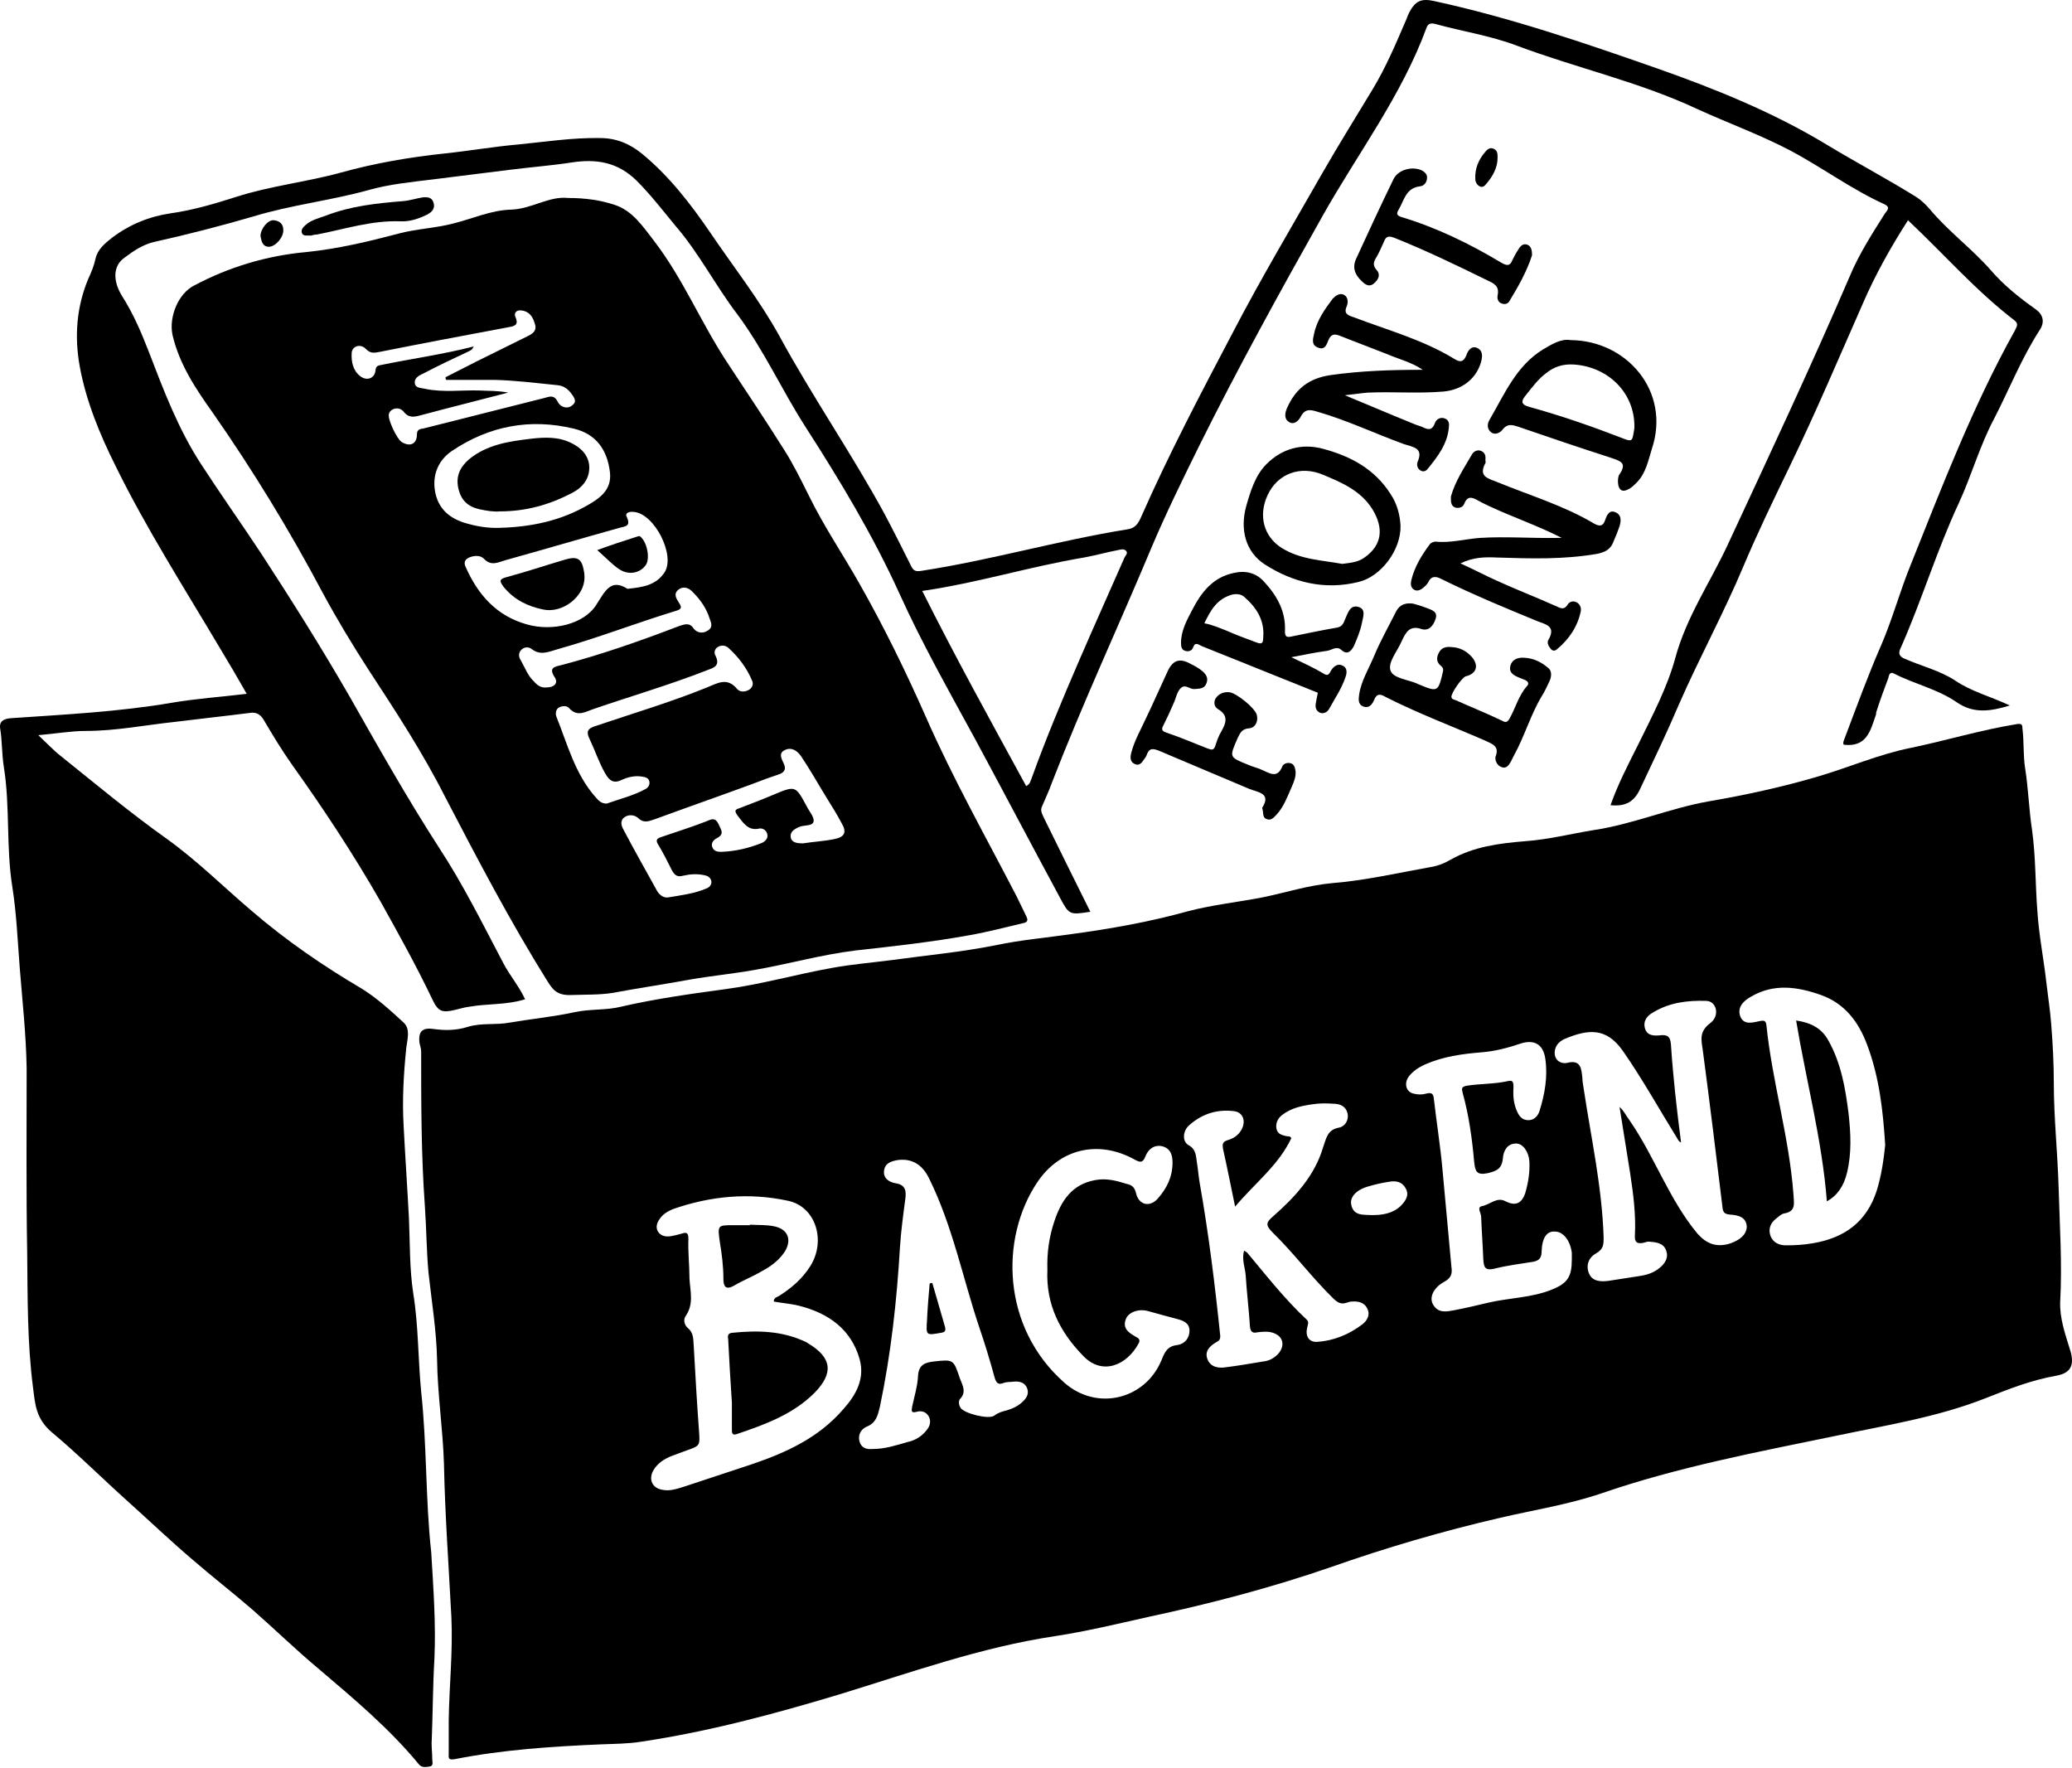 <svg width="300" height="256" viewBox="0 0 300 256" fill="none" xmlns="http://www.w3.org/2000/svg">
<path d="M299.67 195.263C298.979 193.036 298.212 190.81 298.288 188.507C298.596 182.902 298.212 177.374 298.058 171.77C297.905 166.779 297.367 161.789 297.367 156.799C297.367 153.958 297.214 151.041 296.983 148.2C296.83 146.204 296.523 144.284 296.292 142.288C295.908 138.833 295.217 135.455 294.987 131.924C294.68 128.008 294.757 124.093 294.219 120.177C293.759 117.183 293.682 114.189 293.221 111.271C292.914 109.352 293.068 107.51 292.837 105.59C292.761 105.283 292.991 104.669 292.07 104.822C286.849 105.667 281.782 107.202 276.638 108.277C272.032 109.199 267.655 111.118 263.202 112.423C257.982 113.959 252.684 115.11 247.31 116.031C241.706 117.03 236.408 119.333 230.727 120.177C227.426 120.715 224.124 121.559 220.746 121.79C217.061 122.097 213.376 122.557 209.998 124.477C209.076 125.014 208.078 125.398 207.004 125.552C202.32 126.396 197.637 127.471 192.877 127.855C189.422 128.162 186.121 129.237 182.743 129.928C179.134 130.619 175.526 131.002 171.994 131.924C166.467 133.459 160.862 134.457 155.181 135.225C151.496 135.763 147.81 136.07 144.202 136.837C139.212 137.835 134.221 138.296 129.154 138.987C126.237 139.371 123.319 139.601 120.402 140.139C115.258 141.06 110.191 142.519 104.97 143.21C99.903 143.901 94.913 144.592 89.922 145.743C87.773 146.281 85.546 146.05 83.32 146.511C80.172 147.202 76.948 147.509 73.8 148.046C71.804 148.43 69.731 148.046 67.735 148.661C66.046 149.198 64.433 149.198 62.744 148.968C61.132 148.737 60.518 149.352 60.748 151.041C60.825 151.425 60.978 151.808 60.978 152.192C60.978 159.639 60.978 167.163 61.516 174.61C61.746 177.835 61.746 181.136 62.053 184.361C62.514 188.507 63.205 192.729 63.282 196.875C63.358 201.942 64.126 206.932 64.28 211.923C64.433 219.37 64.971 226.74 65.355 234.111C65.585 239.101 65.047 244.015 64.971 249.005C64.971 250.617 64.971 252.229 64.971 253.842C64.971 254.456 64.817 254.84 65.815 254.686C72.802 253.304 79.942 252.844 87.005 252.537C88.924 252.46 90.921 252.46 92.84 252.153C102.59 250.694 112.033 248.16 121.477 245.32C131.765 242.172 141.976 238.487 152.724 236.875C157.254 236.184 161.707 235.109 166.16 234.111C175.142 232.191 183.971 229.888 192.647 226.894C200.708 224.053 208.846 221.673 217.138 219.754C222.051 218.602 227.042 217.834 231.802 216.222C242.934 212.383 254.373 210.234 265.89 207.854C273.183 206.318 280.553 205.167 287.54 202.403C290.841 201.098 294.143 199.792 297.674 199.178C299.901 198.794 300.438 197.566 299.67 195.263ZM108.809 212C105.584 213.074 102.283 214.149 99.059 215.224C98.061 215.531 96.986 215.915 95.911 215.685C94.452 215.454 93.915 214.226 94.529 212.998C95.143 211.846 96.141 211.232 97.293 210.771C97.984 210.541 98.675 210.234 99.366 210.003C101.362 209.312 101.362 209.312 101.208 207.163C100.901 203.017 100.671 198.948 100.441 194.802C100.364 193.881 100.441 192.96 99.596 192.269C99.059 191.808 98.905 191.04 99.289 190.503C100.517 188.737 99.903 186.818 99.826 185.052C99.826 183.132 99.596 181.29 99.673 179.37C99.673 178.603 99.519 178.296 98.675 178.603C98.137 178.756 97.523 178.91 96.986 178.987C96.295 179.063 95.604 178.91 95.22 178.219C94.913 177.605 95.143 176.99 95.527 176.453C95.988 175.762 96.679 175.378 97.37 175.071C102.821 173.152 108.425 172.614 114.106 173.843C118.099 174.687 119.634 179.601 117.331 183.286C116.179 185.129 114.567 186.51 112.724 187.662C112.417 187.816 112.034 187.892 112.034 188.43C113.262 188.66 114.49 188.737 115.719 189.044C119.941 190.119 123.243 192.422 124.471 196.798C125.239 199.639 123.934 201.942 122.168 203.938C118.559 208.161 113.799 210.311 108.809 212ZM147.887 203.094C147.273 203.631 146.582 203.938 145.814 204.169C145.2 204.322 144.586 204.476 143.972 204.936C143.204 205.551 139.519 204.629 139.058 203.785C138.828 203.401 138.751 202.863 138.981 202.556C139.979 201.558 139.365 200.56 138.981 199.562C138.06 196.798 138.06 196.798 135.219 197.105C133.837 197.259 132.993 197.643 132.916 199.255C132.839 200.714 132.379 202.172 132.072 203.631C131.995 204.169 131.841 204.629 132.686 204.399C133.454 204.169 134.145 204.399 134.528 205.167C134.836 205.934 134.605 206.549 134.068 207.163C133.377 208.007 132.456 208.545 131.381 208.775C129.768 209.236 128.156 209.773 126.39 209.773C125.546 209.85 124.778 209.696 124.471 208.775C124.164 207.777 124.625 206.932 125.469 206.549C126.851 206.011 127.081 204.936 127.388 203.708C129.001 196.03 129.845 188.353 130.306 180.522C130.459 178.219 130.766 175.916 131.074 173.612C131.227 172.461 131.15 171.539 129.692 171.309C128.77 171.156 127.849 170.618 128.003 169.467C128.156 168.315 129.154 168.085 130.076 167.931C132.148 167.701 133.607 168.699 134.528 170.618C137.906 177.451 139.365 184.898 141.745 192.038C142.59 194.495 143.357 197.029 144.048 199.562C144.279 200.253 144.586 200.483 145.2 200.253C145.738 200.023 146.275 200.1 146.812 200.023C147.657 199.946 148.425 200.176 148.732 201.021C149.039 201.942 148.501 202.556 147.887 203.094ZM170.459 194.725C169 194.879 168.616 195.8 168.156 196.952C165.776 202.633 158.789 204.322 154.106 200.176C145.047 192.192 144.739 179.294 150.19 171.156C153.492 166.242 159.096 165.014 164.24 167.854C165.085 168.315 165.469 168.392 165.852 167.394C166.236 166.396 167.081 165.705 168.232 165.935C169.461 166.242 169.768 167.163 169.768 168.315C169.768 170.388 168.923 172.077 167.618 173.536C166.467 174.841 164.854 174.457 164.47 172.691C164.24 171.77 163.78 171.539 163.089 171.386C161.63 170.925 160.171 170.541 158.559 170.848C155.181 171.463 153.645 173.843 152.647 176.837C151.879 179.14 151.572 181.443 151.649 183.823C151.419 188.89 153.492 192.883 156.87 196.338C159.634 199.178 163.165 197.643 164.854 194.495C165.161 193.958 164.854 193.727 164.394 193.497C163.472 192.96 162.474 192.345 163.012 190.963C163.396 189.965 164.854 189.428 166.236 189.812C167.618 190.196 169 190.58 170.459 190.963C171.38 191.194 172.225 191.578 172.225 192.652C172.225 193.727 171.534 194.572 170.459 194.725ZM197.253 191.731C195.334 193.19 193.107 194.111 190.727 194.265C189.499 194.341 188.962 193.42 189.269 192.192C189.345 191.731 189.576 191.424 189.192 191.04C186.044 188.123 183.357 184.668 180.593 181.367C180.516 181.29 180.363 181.213 180.132 181.059C179.749 182.365 180.286 183.516 180.363 184.668C180.516 187.125 180.823 189.581 180.977 192.038C181.054 192.883 181.438 193.036 182.052 192.883C182.743 192.806 183.434 192.729 184.048 192.883C185.737 193.267 186.198 194.725 185.046 196.03C184.432 196.645 183.741 197.029 182.896 197.105C181.054 197.412 179.288 197.72 177.445 197.95C176.447 198.103 175.296 197.95 174.835 196.798C174.374 195.647 175.142 194.879 176.063 194.341C176.447 194.111 176.678 194.034 176.678 193.42C175.91 185.973 174.989 178.526 173.683 171.156C173.53 170.234 173.453 169.236 173.3 168.315C173.146 167.394 173.223 166.396 172.071 165.781C171.15 165.244 171.227 163.708 172.225 162.864C174.067 161.252 176.217 160.561 178.674 160.868C179.979 161.021 180.44 162.326 179.749 163.555C179.288 164.399 178.52 164.86 177.676 165.09C176.985 165.321 176.985 165.705 177.061 166.242C177.676 169.006 178.213 171.693 178.827 174.687C181.668 171.309 185.123 168.699 186.965 164.783C186.812 164.399 186.428 164.553 186.198 164.476C185.583 164.323 184.969 164.169 184.816 163.401C184.662 162.557 185.046 161.866 185.66 161.405C186.965 160.407 188.424 160.1 190.036 159.87C191.034 159.716 192.033 159.716 193.107 159.793C194.029 159.793 194.873 160.177 195.103 161.175C195.334 162.173 194.72 163.094 193.875 163.248C192.186 163.555 192.033 164.783 191.572 166.088C190.343 170.234 187.503 173.305 184.355 176.069C183.28 176.99 183.203 177.374 184.278 178.449C187.349 181.443 189.96 184.975 193.031 187.969C193.645 188.583 194.182 188.89 195.027 188.583C195.257 188.507 195.487 188.43 195.718 188.43C196.716 188.353 197.637 188.583 198.021 189.581C198.405 190.426 197.867 191.27 197.253 191.731ZM202.781 174.61C201.629 175.685 200.171 175.916 198.635 175.916C197.407 175.839 195.948 176.069 195.641 174.38C195.411 173.305 196.409 172.23 198.098 171.77C199.096 171.463 200.171 171.232 201.169 171.079C202.167 170.925 203.011 171.079 203.549 172.077C204.086 173.075 203.472 173.919 202.781 174.61ZM224.585 186.741C221.667 187.892 218.52 187.892 215.525 188.583C213.913 188.967 212.301 189.351 210.689 189.658C209.46 189.889 208.232 190.196 207.464 188.814C206.927 187.816 207.541 186.434 209.076 185.589C210.075 185.052 210.305 184.438 210.151 183.439C209.691 178.679 209.307 173.996 208.846 169.236C208.539 165.858 208.002 162.557 207.618 159.179C207.541 158.334 207.311 158.104 206.466 158.334C205.929 158.488 205.314 158.488 204.7 158.334C203.549 158.104 203.242 156.799 204.009 155.801C204.624 155.033 205.468 154.495 206.313 154.112C208.923 152.96 211.687 152.576 214.527 152.346C216.447 152.192 218.213 151.732 220.055 151.117C222.051 150.426 223.433 151.117 223.74 153.267C224.124 155.877 223.664 158.411 222.896 160.868C222.666 161.559 222.128 162.173 221.284 162.173C220.439 162.173 219.978 161.636 219.671 160.945C219.134 159.793 219.057 158.641 219.134 157.413C219.134 156.875 219.134 156.338 218.443 156.492C216.447 156.952 214.374 156.876 212.378 157.183C211.61 157.336 211.61 157.566 211.764 158.181C212.685 161.482 213.146 164.86 213.453 168.315C213.606 169.62 213.836 170.157 215.372 169.85C216.677 169.543 217.445 169.236 217.598 167.701C217.675 166.626 218.213 165.551 219.518 165.551C220.516 165.551 221.36 166.779 221.437 168.161C221.514 169.697 221.284 171.232 220.823 172.768C220.286 174.303 219.364 174.61 217.982 173.919C216.754 173.228 215.756 174.38 214.604 174.61C213.76 174.764 214.451 175.608 214.451 176.146C214.527 178.142 214.681 180.215 214.758 182.211C214.835 183.209 214.835 184.054 216.37 183.67C218.213 183.209 220.055 182.979 221.975 182.672C222.819 182.518 223.203 182.134 223.203 181.213C223.28 179.14 223.971 178.219 225.122 178.296C226.351 178.296 227.349 179.601 227.579 181.367C227.579 181.674 227.579 182.058 227.579 182.365C227.579 184.821 226.965 185.819 224.585 186.741ZM250.611 179.985C248.539 180.676 247.08 180.061 245.775 178.603C241.629 173.612 239.556 167.394 235.871 162.096C235.41 161.482 235.103 160.791 234.489 160.254C235.026 163.478 235.487 166.626 236.024 169.85C236.485 172.845 236.869 175.839 236.715 178.833C236.638 179.831 237.022 180.138 238.02 179.908C238.251 179.831 238.481 179.754 238.711 179.754C239.709 179.831 240.861 179.908 241.245 181.059C241.629 182.134 241.015 182.979 240.247 183.593C239.402 184.284 238.404 184.591 237.329 184.745C235.871 184.975 234.335 185.205 232.877 185.436C231.725 185.589 230.497 185.512 230.036 184.284C229.575 183.056 230.113 181.981 231.111 181.443C232.186 180.829 232.186 180.138 232.186 179.14C231.955 171.77 230.343 164.63 229.268 157.413C229.191 156.952 229.115 156.568 229.115 156.108C228.961 154.803 228.961 153.344 226.888 153.881C226.12 154.035 225.276 153.651 225.122 152.73C224.969 151.578 225.66 150.81 226.504 150.426C229.959 148.968 232.569 148.737 234.949 152.115C237.79 156.185 240.17 160.484 242.78 164.706C242.934 164.937 243.011 165.244 243.395 165.397C242.78 160.637 242.243 155.954 241.936 151.271C241.859 150.119 241.475 149.735 240.324 149.889C239.479 149.966 238.481 149.966 238.174 148.891C237.867 147.816 238.481 147.048 239.326 146.588C241.706 145.129 244.316 144.822 247.003 144.899C248.539 144.899 249.076 147.048 247.617 148.123C246.005 149.352 246.312 150.503 246.542 152.039C247.54 159.563 248.462 167.087 249.383 174.687C249.46 175.455 249.613 175.762 250.458 175.839C251.61 175.916 252.838 176.146 252.915 177.605C252.838 178.833 251.84 179.524 250.611 179.985ZM271.724 172.384C270.266 176.914 267.041 179.217 262.511 179.985C261.206 180.215 259.901 180.292 258.596 180.292C257.598 180.292 256.753 179.908 256.37 178.987C255.986 177.988 256.293 177.067 257.214 176.376C257.521 176.146 257.905 175.762 258.289 175.685C260.055 175.378 259.748 174.303 259.671 172.921C259.057 164.63 256.6 156.645 255.755 148.43C255.679 147.663 255.295 147.739 254.834 147.816C253.759 148.046 252.531 148.43 251.993 147.202C251.456 145.82 252.454 144.899 253.529 144.284C256.83 142.365 260.208 142.826 263.663 144.054C267.118 145.283 269.114 147.97 270.342 151.271C272.108 155.954 272.646 160.868 272.953 165.781C272.723 167.931 272.415 170.157 271.724 172.384Z" fill="black"/>
<path d="M60.979 201.481C60.518 196.721 60.595 191.885 59.827 187.201C59.29 183.67 59.366 180.061 59.213 176.453C58.983 172 58.675 167.547 58.445 163.094C58.215 159.255 58.445 155.417 58.829 151.655C58.983 150.426 59.443 148.968 58.445 148.046C56.526 146.281 54.606 144.515 52.38 143.133C46.775 139.832 41.401 136.146 36.411 131.847C32.342 128.392 28.58 124.63 24.204 121.482C18.906 117.72 13.839 113.498 8.772 109.429C7.697 108.584 6.776 107.586 5.547 106.435C8.158 106.204 10.307 105.82 12.457 105.82C16.756 105.82 20.979 104.976 25.279 104.515C28.964 104.055 32.572 103.671 36.181 103.21C37.102 103.057 37.716 103.44 38.177 104.208C39.482 106.435 40.787 108.584 42.246 110.657C46.852 117.106 51.151 123.632 55.067 130.465C57.677 135.148 60.288 139.832 62.591 144.668C63.435 146.434 63.973 146.664 65.892 146.204C66.583 146.05 67.274 145.82 67.965 145.743C70.575 145.283 73.339 145.513 76.026 144.668C75.182 142.826 73.8 141.213 72.879 139.448C69.885 133.766 67.044 128.008 63.512 122.634C58.906 115.494 54.76 108.124 50.614 100.83C46.545 93.767 42.246 86.934 37.793 80.101C34.952 75.802 31.958 71.579 29.117 67.203C25.816 62.136 23.666 56.455 21.517 50.85C20.442 48.086 19.29 45.399 17.678 42.865C16.296 40.639 16.373 38.489 17.985 37.338C19.29 36.34 20.672 35.418 22.284 35.034C27.121 33.959 31.881 32.731 36.641 31.349C42.169 29.66 47.85 29.046 53.378 27.511C56.372 26.666 59.52 26.359 62.668 25.975C66.353 25.514 70.038 25.054 73.723 24.593C76.717 24.209 79.788 23.979 82.783 23.518C86.314 22.981 89.385 23.441 92.149 26.128C94.222 28.201 95.988 30.505 97.83 32.731C101.208 36.647 103.588 41.33 106.736 45.476C110.575 50.62 113.185 56.455 116.64 61.829C121.63 69.583 126.39 77.491 130.229 85.936C133.454 93.076 137.369 99.986 141.131 106.895C145.277 114.573 149.346 122.327 153.492 130.004C154.797 132.461 154.874 132.461 157.868 132.001C155.565 127.394 153.338 122.864 151.112 118.335C150.882 117.797 150.574 117.337 150.882 116.722C151.342 115.648 151.88 114.496 152.263 113.421C156.716 101.905 161.937 90.696 166.697 79.333C168.77 74.42 171.15 69.583 173.53 64.746C179.211 53.307 185.353 42.174 191.572 31.119C196.639 22.136 202.935 13.845 206.543 4.017C206.773 3.327 207.311 3.327 207.848 3.48C211.764 4.555 215.833 5.169 219.671 6.628C228.27 9.852 237.33 11.848 245.698 15.764C250.228 17.837 254.911 19.526 259.287 21.829C263.894 24.286 268.116 27.434 272.876 29.583C273.798 30.044 273.183 30.505 272.876 30.965C271.034 33.883 269.114 36.877 267.809 40.025C262.205 53.076 256.139 65.975 250.151 78.873C247.617 84.324 244.163 89.314 242.55 95.302C241.399 99.525 239.249 103.594 237.253 107.663C235.794 110.58 234.259 113.498 233.184 116.569C235.41 116.799 236.639 116.031 237.483 114.189C239.403 110.12 241.322 106.128 243.088 101.982C246.005 95.302 249.537 88.853 252.377 82.097C254.45 77.184 256.754 72.424 259.057 67.663C262.819 59.909 266.197 51.925 269.652 44.094C271.494 39.794 273.798 35.725 276.254 31.887C281.475 36.8 286.081 42.098 291.686 46.397C292.377 46.934 291.916 47.395 291.686 47.932C285.698 58.681 281.245 70.274 276.638 81.79C275.103 85.552 274.028 89.544 272.416 93.306C270.496 97.682 268.884 102.135 267.195 106.588C267.041 107.049 266.734 107.586 266.965 107.817C270.266 108.2 270.803 105.82 271.571 103.594C271.648 103.44 271.648 103.287 271.648 103.133C272.185 101.444 272.799 99.755 273.414 98.143C273.49 97.836 273.567 97.145 274.258 97.529C277.252 99.064 280.554 99.755 283.318 101.675C285.774 103.364 288.231 102.98 290.995 102.135C288.231 100.83 285.467 100.139 283.087 98.527C280.861 97.068 278.25 96.454 275.794 95.379C275.026 95.072 274.796 94.611 275.179 93.844C278.25 86.934 280.4 79.717 283.625 72.807C285.467 68.815 286.619 64.593 288.692 60.677C290.918 56.378 292.684 51.848 295.371 47.702C296.062 46.627 295.832 45.553 294.757 44.785C292.377 43.096 290.15 41.33 288.231 39.103C285.467 35.956 282.089 33.499 279.402 30.274C278.865 29.66 278.25 29.046 277.559 28.585C273.26 25.898 268.73 23.518 264.431 20.908C256.677 16.225 248.308 12.847 239.786 9.852C229.268 6.167 218.673 2.559 207.771 0.179C205.775 -0.282 204.931 0.102 204.009 1.868C203.779 2.328 203.626 2.866 203.395 3.327C202.013 6.551 200.631 9.776 198.789 12.847C196.332 16.916 193.798 20.985 191.418 25.131C187.042 32.808 182.513 40.409 178.444 48.24C173.837 56.992 169.231 65.744 165.238 74.804C164.778 75.878 164.317 76.493 163.165 76.646C153.185 78.258 143.434 81.099 133.454 82.635C132.532 82.788 132.225 82.635 131.841 81.79C130.613 79.333 129.385 76.876 128.08 74.42C123.319 65.667 117.638 57.453 112.878 48.7C109.961 43.403 106.199 38.643 102.821 33.652C99.98 29.507 96.909 25.514 92.994 22.29C91.228 20.831 89.232 19.987 86.928 19.987C82.936 19.91 79.021 20.524 75.105 20.908C71.573 21.215 68.042 21.829 64.433 22.213C59.366 22.75 54.376 23.595 49.386 24.977C44.395 26.359 39.175 26.896 34.184 28.509C31.037 29.507 27.966 30.428 24.664 30.889C21.593 31.349 18.753 32.501 16.219 34.42C15.144 35.265 14.146 36.109 13.839 37.414C13.609 38.489 13.225 39.41 12.764 40.409C11.075 44.478 10.768 48.7 11.536 53C12.457 58.067 14.453 62.904 16.756 67.51C21.209 76.569 26.66 85.091 31.804 93.767C33.109 95.916 34.415 98.143 35.72 100.446C31.958 100.907 28.349 101.137 24.818 101.751C17.14 103.057 9.386 103.44 1.555 103.978C0.634 104.055 -0.134 104.362 0.02 105.437C0.327 107.279 0.25 109.122 0.557 111.041C1.478 116.799 0.864 122.634 1.785 128.392C2.4 132.308 2.553 136.223 2.86 140.139C3.244 144.975 3.782 149.812 3.858 154.649C3.858 163.555 3.782 172.461 3.935 181.29C4.012 187.816 3.935 194.341 4.78 200.867C5.087 203.247 5.164 205.397 7.544 207.393C11.306 210.541 14.837 214.072 18.522 217.374C21.593 220.138 24.664 223.055 27.812 225.742C30.73 228.276 33.724 230.579 36.641 233.113C39.789 235.876 42.86 238.871 46.084 241.558C51.228 245.934 56.372 250.233 60.672 255.454C61.055 255.915 61.593 255.838 62.13 255.761C62.821 255.684 62.591 255.147 62.591 254.763C62.591 253.765 62.437 252.844 62.514 251.846C62.668 247.93 62.668 244.091 62.898 240.176C63.128 235.032 62.744 229.888 62.437 224.744C61.593 217.067 61.823 209.236 60.979 201.481ZM156.947 80.715C158.636 80.408 160.248 79.947 161.86 79.64C162.244 79.564 162.705 79.41 163.012 79.717C163.396 80.101 162.935 80.408 162.782 80.792C160.632 85.706 158.405 90.619 156.256 95.609C153.799 101.291 151.419 106.972 149.346 112.73C149.192 113.037 149.192 113.498 148.578 113.805C143.511 104.515 138.367 95.226 133.531 85.552C141.515 84.4 149.116 82.02 156.947 80.715Z" fill="black"/>
<path d="M24.971 48.47C25.97 52.769 28.35 56.301 30.806 59.756C36.641 68.124 41.939 76.8 46.699 85.782C48.772 89.621 50.998 93.306 53.378 96.991C57.294 102.98 61.209 108.968 64.434 115.34C69.117 124.323 73.8 133.306 79.174 141.904C80.019 143.286 80.633 144.131 82.706 144.054C84.702 143.977 86.775 144.054 88.694 143.747C92.379 143.056 96.065 142.519 99.827 141.828C102.898 141.29 106.045 140.983 109.116 140.446C114.03 139.601 118.867 138.219 123.857 137.605C129.385 136.991 134.989 136.377 140.44 135.379C143.051 134.918 145.661 134.227 148.271 133.613C148.885 133.459 148.809 133.075 148.578 132.615C148.118 131.693 147.657 130.695 147.196 129.774C142.744 121.175 137.984 112.73 134.068 103.824C131.151 97.222 128.003 90.773 124.471 84.554C122.091 80.331 119.327 76.262 117.178 71.886C116.026 69.583 114.874 67.203 113.492 65.053C110.882 60.907 108.118 56.762 105.431 52.693C101.592 46.934 98.982 40.485 94.76 34.958C93.147 32.885 91.612 30.505 89.001 29.66C86.928 28.969 84.702 28.662 82.245 28.662C79.481 28.355 76.948 30.274 73.954 30.351C71.113 30.428 68.426 31.656 65.662 32.347C63.052 33.038 60.364 33.115 57.754 33.806C53.378 34.958 48.925 36.032 44.319 36.493C38.561 37.031 33.186 38.643 28.119 41.33C25.816 42.481 24.434 45.86 24.971 48.47ZM113.492 110.58C113.185 109.89 112.648 109.045 113.646 108.584C114.567 108.124 115.412 108.661 115.949 109.429C117.254 111.348 118.406 113.421 119.634 115.417C120.402 116.646 121.17 117.874 121.861 119.179C122.629 120.484 122.322 121.175 120.786 121.482C119.251 121.79 117.715 121.866 116.256 122.097C115.489 122.097 114.644 122.02 114.491 121.252C114.337 120.408 115.028 120.024 115.719 119.717C116.41 119.41 117.638 119.64 117.792 118.949C117.945 118.335 117.178 117.49 116.794 116.722C115.181 113.728 115.181 113.728 112.034 115.033C110.421 115.724 108.809 116.339 107.197 116.953C106.66 117.183 106.122 117.183 106.813 118.104C107.658 119.179 108.349 120.331 109.961 119.947C110.498 119.87 111.036 120.254 111.112 120.868C111.189 121.406 110.805 121.79 110.345 122.02C108.425 122.788 106.506 123.248 104.433 123.325C103.896 123.325 103.358 123.248 103.128 122.634C102.898 122.02 103.358 121.559 103.819 121.329C104.97 120.715 104.356 120.101 104.049 119.333C103.589 118.335 103.051 118.565 102.36 118.872C100.21 119.717 97.984 120.408 95.757 121.175C94.99 121.406 94.913 121.713 95.374 122.404C96.065 123.555 96.679 124.784 97.293 126.012C97.677 126.703 98.061 127.01 98.905 126.78C99.903 126.55 100.901 126.473 101.976 126.703C102.437 126.78 102.821 127.01 102.974 127.471C103.128 128.008 102.744 128.469 102.283 128.622C100.518 129.39 98.521 129.621 96.679 129.928C95.988 130.004 95.374 129.467 95.067 128.853C93.454 125.935 91.842 123.095 90.307 120.177C89.999 119.64 89.692 118.872 90.383 118.335C90.998 117.874 91.842 117.951 92.379 118.411C93.224 119.256 93.992 118.872 94.913 118.565C99.519 116.876 104.126 115.264 108.732 113.575C110.114 113.037 111.573 112.5 112.955 112.039C113.646 111.732 113.8 111.271 113.492 110.58ZM103.896 93.69C104.356 93.383 104.97 93.383 105.431 93.767C106.89 95.072 108.118 96.684 108.886 98.527C109.116 98.987 108.963 99.525 108.502 99.832C107.888 100.216 107.12 100.216 106.736 99.755C105.278 97.989 103.896 98.911 102.36 99.525C97.063 101.675 91.612 103.287 86.161 105.129C85.009 105.513 84.856 105.974 85.393 107.049C86.161 108.661 86.698 110.35 87.62 111.962C88.234 113.037 88.848 113.498 90.076 112.884C90.921 112.5 91.919 112.27 92.917 112.423C93.377 112.5 93.838 112.577 93.992 113.037C94.145 113.498 93.915 113.959 93.531 114.189C91.765 115.187 89.769 115.648 87.85 116.339C87.082 116.339 86.698 115.955 86.237 115.417C83.243 112.039 82.168 107.74 80.556 103.748C80.403 103.287 80.479 102.826 80.787 102.519C81.324 102.135 82.092 102.135 82.399 102.519C83.627 103.901 84.856 102.98 86.084 102.596C91.458 100.753 96.986 99.141 102.283 97.068C103.281 96.684 104.356 96.454 103.589 94.918C103.358 94.535 103.435 93.997 103.896 93.69ZM98.291 87.241C97.907 86.627 97.447 85.936 98.291 85.322C99.059 84.784 99.827 85.168 100.364 85.782C101.439 86.857 102.283 88.085 102.744 89.544C102.974 90.159 103.281 90.849 102.437 91.31C101.746 91.771 100.901 91.617 100.441 91.003C99.827 90.082 99.136 90.389 98.368 90.619C92.763 92.769 87.082 94.765 81.247 96.3C80.249 96.531 79.405 96.684 80.326 98.066C80.863 98.911 80.249 99.525 79.097 99.525C78.33 99.602 77.792 99.218 77.332 98.68C76.41 97.836 76.026 96.684 75.412 95.609C75.105 95.149 75.028 94.611 75.412 94.151C75.873 93.613 76.564 93.613 77.025 93.997C78.253 94.918 79.405 94.381 80.71 93.997C86.468 92.385 91.996 90.235 97.754 88.469C98.598 88.239 98.829 88.009 98.291 87.241ZM89.692 76.416C90.46 76.186 91.381 76.262 90.767 74.88C90.383 74.189 91.228 74.036 91.765 74.113C94.76 74.343 97.831 80.408 96.218 82.865C94.99 84.707 93.147 85.015 90.844 85.245C88.464 83.709 87.62 85.552 86.391 87.471C84.625 90.389 79.942 91.464 76.257 90.389C71.881 89.16 69.194 86.089 67.428 82.097C67.044 81.329 67.428 80.869 68.119 80.638C68.81 80.408 69.577 80.408 70.038 80.869C71.113 82.02 72.111 81.406 73.186 81.099C78.714 79.564 84.165 77.951 89.692 76.416ZM88.31 68.355C88.541 70.351 87.543 71.579 86.007 72.577C82.168 75.034 77.792 76.262 72.418 76.416C70.576 76.493 68.886 76.186 67.121 75.648C64.817 74.88 63.359 73.422 62.975 71.042C62.591 68.662 63.512 66.589 65.432 65.284C70.806 61.675 76.718 60.523 83.09 62.059C86.314 62.827 87.927 65.13 88.31 68.355ZM52.994 50.543C53.685 51.234 54.222 51.08 55.067 50.927C61.209 49.698 67.351 48.547 73.493 47.395C74.338 47.242 75.182 47.165 74.645 45.936C74.338 45.322 74.798 44.861 75.412 44.938C76.487 45.015 77.101 45.706 77.408 46.781C77.792 47.779 77.255 48.24 76.487 48.623C74.03 49.852 71.497 51.08 69.04 52.309C67.504 53.076 66.046 53.844 64.51 54.612C64.51 54.765 64.51 54.842 64.587 54.996C66.89 54.996 69.27 54.996 71.574 54.996C74.645 55.072 77.639 55.456 80.71 55.764C81.478 55.84 82.015 56.147 82.552 56.762C83.013 57.376 83.627 58.067 82.936 58.604C82.245 59.295 81.17 58.988 80.787 58.22C80.249 57.145 79.635 57.376 78.867 57.606C73.109 59.065 67.274 60.523 61.516 61.982C61.056 62.136 60.364 61.982 60.364 62.904C60.364 64.285 59.366 64.746 58.138 63.978C57.447 63.518 56.142 60.754 56.295 59.986C56.449 59.142 57.754 58.758 58.445 59.602C59.29 60.677 60.211 60.293 61.132 60.063C65.124 58.988 69.194 57.99 73.57 56.838C71.957 56.531 70.729 56.608 69.424 56.531C66.814 56.455 64.203 56.838 61.593 56.301C60.979 56.147 60.134 56.224 60.057 55.456C59.981 54.612 60.825 54.305 61.439 53.998C63.512 52.923 65.585 51.925 67.735 50.927C68.042 50.773 68.349 50.696 68.579 50.159C64.126 51.311 59.597 51.925 55.144 52.846C54.837 52.923 54.453 52.923 54.376 53.537C54.299 54.765 53.148 55.226 52.15 54.458C51.075 53.614 50.844 52.309 50.921 51.08C50.998 50.082 52.226 49.698 52.994 50.543Z" fill="black"/>
<path d="M216.754 80.715C221.591 80.869 226.428 81.022 231.264 80.178C232.416 79.948 233.261 79.487 233.644 78.335C233.952 77.644 234.259 76.876 234.489 76.186C234.719 75.418 234.796 74.573 233.952 74.189C233.03 73.729 232.646 74.573 232.416 75.264C232.109 76.186 231.648 76.262 230.804 75.802C226.428 73.191 221.514 71.733 216.831 69.813C215.526 69.276 213.99 69.046 215.065 67.049C215.142 66.973 215.065 66.742 215.065 66.589C215.142 65.975 214.988 65.514 214.451 65.284C213.913 65.053 213.376 65.36 213.146 65.744C211.994 67.74 210.689 69.66 210.075 71.886C210.075 72.04 210.075 72.193 210.075 72.347C210.075 72.884 210.228 73.345 210.766 73.498C211.226 73.575 211.764 73.498 211.994 72.961C212.455 71.733 213.146 71.963 214.067 72.5C214.604 72.807 215.142 73.038 215.602 73.268C219.057 74.88 222.666 76.109 226.121 77.874C225.967 77.874 225.737 77.874 225.583 77.874C221.821 77.951 218.059 77.644 214.297 77.874C212.148 78.028 209.998 78.642 207.848 78.412C207.618 78.412 207.234 78.566 207.08 78.719C205.852 80.331 204.777 82.097 204.317 84.093C204.24 84.554 204.24 85.091 204.777 85.398C205.238 85.629 205.699 85.398 206.082 85.091C206.313 84.861 206.62 84.631 206.773 84.324C207.234 83.326 207.925 83.402 208.77 83.863C213.299 86.089 217.906 88.009 222.589 89.928C223.741 90.389 225.353 90.619 224.201 92.615C223.894 93.076 224.278 93.69 224.662 94.074C224.969 94.304 225.276 94.151 225.43 93.997C227.195 92.538 228.424 90.696 228.884 88.469C228.961 87.932 228.731 87.395 228.193 87.164C227.656 86.934 227.195 87.164 226.965 87.548C226.504 88.316 225.967 88.086 225.353 87.778C222.435 86.473 219.441 85.322 216.601 84.016C214.911 83.249 213.299 82.404 211.457 81.56C213.376 80.638 215.065 80.638 216.754 80.715Z" fill="black"/>
<path d="M186.351 59.065C186.044 59.756 185.891 60.6 186.582 61.061C187.35 61.598 188.041 60.907 188.348 60.293C188.962 59.142 189.73 59.295 190.728 59.602C195.027 60.831 199.019 62.75 203.242 64.285C204.624 64.746 206.159 64.823 205.238 66.896C205.084 67.28 205.238 67.894 205.699 68.124C206.083 68.355 206.466 68.201 206.697 67.894C208.155 66.128 209.537 64.285 209.768 61.982C209.844 61.445 209.844 60.831 209.23 60.6C208.539 60.293 207.925 60.754 207.772 61.214C207.311 62.52 206.62 62.136 205.775 61.752C205.392 61.598 205.008 61.522 204.701 61.368C201.476 60.063 198.252 58.681 194.72 57.222C196.102 57.069 197.1 56.915 198.098 56.838C201.706 56.685 205.392 56.992 209 56.685C211.533 56.454 213.606 54.996 214.374 52.616C214.604 51.848 214.835 50.85 213.913 50.389C212.992 49.929 212.455 50.927 212.301 51.464C211.764 52.693 211.15 52.309 210.382 51.848C205.929 49.161 200.862 47.779 196.025 45.936C195.104 45.629 194.49 45.399 195.027 44.247C195.257 43.633 195.104 42.865 194.49 42.635C193.875 42.405 193.338 42.865 192.954 43.249C191.802 44.785 190.651 46.397 190.267 48.316C190.113 49.007 189.806 49.929 190.804 50.312C191.879 50.773 192.11 49.775 192.34 49.238C192.724 48.316 193.261 48.316 194.029 48.623C196.332 49.545 198.635 50.389 200.939 51.31C202.551 52.002 204.24 52.385 206.006 53.537C201.322 53.537 196.946 53.691 192.647 54.305C189.499 54.765 187.58 56.301 186.351 59.065Z" fill="black"/>
<path d="M234.259 69.813C234.335 71.042 234.95 71.349 235.948 70.734C236.332 70.504 236.639 70.197 236.946 69.89C238.328 68.508 238.635 66.665 239.172 64.976C241.936 56.685 235.564 49.314 227.426 49.238C225.967 49.007 224.662 49.852 223.357 50.62C219.518 53 217.829 57.069 215.679 60.754C215.295 61.368 215.295 62.136 215.909 62.596C216.524 63.057 217.291 62.596 217.599 62.136C218.29 61.291 218.98 61.522 219.748 61.752C224.201 63.287 228.731 64.823 233.261 66.282C234.566 66.742 235.641 66.972 234.489 68.662C234.259 68.969 234.259 69.506 234.259 69.813ZM234.719 63.364C230.343 61.675 225.89 60.14 221.437 58.911C220.055 58.527 220.286 57.99 220.977 57.145C221.898 55.994 222.742 54.842 223.894 53.998C225.046 53.076 226.274 52.693 227.81 52.769C232.877 53.076 236.715 56.915 236.639 61.829C236.639 61.829 236.639 62.136 236.562 62.443C236.332 63.978 236.255 63.978 234.719 63.364Z" fill="black"/>
<path d="M217.368 111.041C218.059 111.348 218.443 110.811 218.75 110.273C218.904 109.966 219.057 109.659 219.211 109.352C220.746 106.588 221.591 103.517 223.203 100.83C223.664 100.139 223.971 99.371 224.355 98.604C224.662 97.913 224.739 97.068 224.048 96.608C223.126 95.84 222.052 95.302 220.746 95.226C219.748 95.149 218.904 95.456 218.673 96.454C218.443 97.452 219.288 97.836 220.055 98.143C220.286 98.22 220.593 98.373 220.823 98.45C221.284 98.68 221.437 98.987 221.053 99.371C219.902 100.677 219.441 102.442 218.597 103.978C218.29 104.515 218.059 104.669 217.522 104.362C215.295 103.287 212.992 102.366 210.766 101.368C210.535 101.291 210.151 101.214 210.151 100.907C210.075 100.369 211.687 98.066 212.224 97.913C213.837 97.529 214.144 96.3 213.069 95.072C212.301 94.228 211.38 93.767 210.305 93.69C209.537 93.613 208.77 93.613 208.309 94.535C207.925 95.302 208.002 95.916 208.693 96.454C208.923 96.684 209 96.838 208.923 97.222C208.232 100.216 208.155 100.216 205.391 99.064C205.315 99.064 205.315 99.064 205.238 98.987C203.856 98.373 201.706 98.22 201.322 97.068C200.939 95.84 202.32 94.304 202.935 92.846C203.549 91.54 204.086 90.466 205.852 91.08C206.927 91.387 207.541 90.542 207.848 89.621C208.232 88.546 207.311 88.316 206.543 88.009C205.929 87.778 205.238 87.548 204.624 87.395C203.626 87.241 202.704 87.471 202.167 88.469C201.092 90.619 199.864 92.769 198.942 94.995C198.175 96.838 197.1 98.527 196.793 100.523C196.716 101.137 196.562 101.982 197.407 102.289C198.251 102.596 198.712 101.905 198.942 101.368C199.326 100.369 199.864 100.446 200.631 100.907C205.315 103.287 210.228 105.129 214.988 107.202C216.14 107.74 217.138 108.047 216.524 109.582C216.447 110.12 216.754 110.811 217.368 111.041Z" fill="black"/>
<path d="M194.182 94.074C195.104 94.918 195.641 94.228 196.025 93.537C196.486 92.462 196.946 91.387 197.177 90.235C197.33 89.391 197.868 88.162 196.639 87.855C195.488 87.548 195.181 88.7 194.797 89.544C194.566 90.082 194.413 90.696 193.645 90.849C191.419 91.233 189.192 91.694 186.966 92.155C186.275 92.308 186.044 92.155 186.044 91.387C186.198 88.546 184.893 86.243 183.05 84.247C181.899 82.942 180.363 82.558 178.674 82.942C175.603 83.556 173.914 85.782 172.609 88.316C171.841 89.775 170.997 91.31 170.997 93.076C170.997 93.613 171.073 94.074 171.611 94.228C172.071 94.381 172.609 94.228 172.762 93.69C173.07 92.846 173.607 93.383 173.991 93.537C179.595 95.763 185.2 98.066 190.804 100.293C190.728 100.753 190.574 101.368 190.497 101.905C190.421 102.442 190.574 102.98 191.188 103.21C191.726 103.364 192.186 103.057 192.417 102.673C193.261 101.137 194.259 99.678 194.797 98.066C195.027 97.452 195.104 96.684 194.413 96.377C193.722 95.993 193.108 96.454 192.724 97.068C192.493 97.452 192.34 97.99 191.649 97.529C190.267 96.684 188.732 95.993 186.966 95.149C188.885 94.765 190.497 94.458 192.11 94.228C192.801 94.151 193.492 93.46 194.182 94.074ZM181.899 92.999C180.44 92.462 178.981 91.924 177.599 91.31C176.601 90.926 175.603 90.466 174.375 90.235C175.296 88.316 176.217 86.704 178.367 86.089C179.058 85.936 179.672 86.013 180.133 86.397C181.899 87.932 183.127 89.775 182.897 92.308C182.897 93.153 182.666 93.306 181.899 92.999Z" fill="black"/>
<path d="M180.44 73.268C179.518 76.569 180.286 79.871 183.127 81.713C187.196 84.324 191.802 85.475 196.716 84.247C199.94 83.479 202.858 79.64 202.781 76.109C202.704 74.65 202.32 72.961 201.322 71.502C199.019 67.894 195.564 66.051 191.572 64.977C188.424 64.132 185.584 64.976 183.357 67.203C181.745 68.815 181.054 71.118 180.44 73.268ZM191.572 68.738C194.336 69.89 197.023 71.042 198.712 73.729C200.401 76.493 200.094 78.949 197.56 80.715C196.639 81.406 195.488 81.483 194.336 81.636C191.418 81.099 188.271 81.022 185.584 79.333C182.897 77.644 182.206 74.573 183.511 71.733C184.969 68.508 188.348 67.356 191.572 68.738Z" fill="black"/>
<path d="M183.357 118.565C184.048 118.872 184.432 118.335 184.816 117.951C185.891 116.799 186.428 115.264 187.042 113.882C187.349 113.191 187.657 112.423 187.58 111.655C187.503 111.195 187.426 110.657 186.889 110.504C186.351 110.35 185.814 110.58 185.66 110.964C184.969 112.653 183.971 112.039 182.82 111.502C182.206 111.195 181.438 111.041 180.747 110.734C177.906 109.582 177.983 109.659 179.211 106.819C179.595 106.051 179.825 105.513 180.9 105.437C181.745 105.36 182.206 104.439 181.975 103.517C181.745 102.519 178.981 100.293 177.983 100.216C177.138 100.139 176.447 100.446 175.987 101.137C175.68 101.751 175.833 102.366 176.371 102.673C177.906 103.594 177.522 104.669 176.831 105.897C176.447 106.511 176.217 107.202 175.987 107.893C175.756 108.661 175.449 108.584 174.835 108.354C172.839 107.586 170.92 106.742 168.847 106.051C168.156 105.82 168.156 105.513 168.463 104.976C169 103.901 169.461 102.903 169.922 101.828C170.305 101.06 170.382 100.062 171.073 99.525C171.687 99.064 172.302 99.832 172.993 99.755C173.684 99.678 174.375 99.755 174.682 98.911C174.989 98.143 174.605 97.606 174.067 97.145C173.607 96.761 173.069 96.454 172.455 96.147C170.843 95.226 169.845 95.533 169.077 97.145C168.002 99.448 167.004 101.751 165.929 103.978C165.162 105.667 164.24 107.202 163.78 109.045C163.626 109.659 163.626 110.273 164.24 110.58C164.931 110.964 165.315 110.427 165.622 109.966C165.776 109.736 165.929 109.582 166.006 109.352C166.39 108.2 167.004 108.354 167.925 108.738C172.225 110.58 176.524 112.346 180.824 114.189C182.129 114.726 184.125 114.803 182.743 116.953C182.973 117.644 182.743 118.335 183.357 118.565Z" fill="black"/>
<path d="M205.622 26.973C206.236 26.896 206.62 26.359 206.62 25.668C206.62 25.207 206.313 24.977 206.006 24.747C204.624 23.979 202.474 24.516 201.783 25.898C199.94 29.66 198.175 33.499 196.409 37.338C195.718 38.72 196.178 39.794 197.177 40.716C197.637 41.176 198.251 41.637 198.942 41.023C199.557 40.485 199.94 39.794 199.326 39.103C198.712 38.412 198.866 37.875 199.326 37.184C199.71 36.493 200.017 35.802 200.324 35.111C200.631 34.343 200.862 34.036 201.86 34.42C206.466 36.263 210.919 38.413 215.295 40.562C216.293 41.023 217.138 41.407 216.831 42.789C216.754 43.249 216.908 43.787 217.445 43.94C217.829 44.094 218.289 44.017 218.52 43.633C219.825 41.483 221.053 39.334 221.821 36.954C221.821 36.34 221.744 35.649 221.13 35.418C220.439 35.188 220.055 35.725 219.748 36.263C219.441 36.723 219.211 37.184 218.98 37.645C218.597 38.643 218.059 38.413 217.368 38.029C212.762 35.265 208.002 32.962 202.935 31.426C202.167 31.196 202.167 30.889 202.551 30.274C203.318 28.969 203.549 27.203 205.622 26.973Z" fill="black"/>
<path d="M45.01 34.113C45.24 34.036 45.547 33.959 45.854 33.959C49.846 33.192 53.762 31.887 57.984 32.04C59.29 32.117 60.672 31.656 61.9 31.042C62.591 30.658 63.052 30.121 62.745 29.276C62.514 28.509 61.746 28.509 61.132 28.585C60.211 28.739 59.29 29.046 58.291 29.123C54.53 29.43 50.844 29.814 47.236 31.196C46.238 31.579 45.086 31.81 44.242 32.578C43.935 32.885 43.551 33.192 43.704 33.729C43.935 34.267 44.472 34.036 45.01 34.113Z" fill="black"/>
<path d="M215.218 26.589C216.14 25.514 216.831 24.286 216.831 22.827C216.831 22.29 216.831 21.752 216.216 21.522C215.679 21.292 215.295 21.676 214.988 22.059C214.067 23.134 213.529 24.439 213.606 25.898C213.606 26.359 213.836 26.743 214.22 26.973C214.681 27.203 214.988 26.896 215.218 26.589Z" fill="black"/>
<path d="M41.017 33.269C41.017 32.424 40.48 31.963 39.635 31.887C38.791 31.81 37.716 33.115 37.716 34.19C37.87 34.958 38.023 35.725 38.944 35.725C39.866 35.725 41.094 34.343 41.017 33.269Z" fill="black"/>
<path d="M117.024 194.495C116.947 194.418 116.871 194.418 116.794 194.341C113.339 192.652 109.73 192.576 105.969 192.959C105.354 193.036 105.354 193.42 105.431 193.881C105.585 196.798 105.738 199.716 105.969 203.094C105.969 204.015 105.969 205.474 105.969 206.932C105.969 207.393 105.969 207.854 106.66 207.623C110.729 206.241 114.798 204.783 117.945 201.635C120.709 198.794 120.479 196.568 117.024 194.495Z" fill="black"/>
<path d="M106.275 186.127C107.58 185.359 108.962 184.821 110.268 184.054C111.573 183.363 112.724 182.518 113.569 181.29C114.721 179.524 114.106 177.912 112.033 177.528C110.882 177.297 109.73 177.374 108.579 177.297V177.374C107.811 177.374 107.043 177.374 106.275 177.374C103.895 177.374 103.895 177.374 104.202 179.677C104.509 181.52 104.74 183.286 104.74 185.128C104.74 186.203 105.047 186.818 106.275 186.127Z" fill="black"/>
<path d="M264.738 150.657C263.74 148.814 262.128 148.046 260.055 147.739C261.514 156.492 263.817 165.014 264.508 173.919C266.043 173.075 266.965 171.693 267.425 169.774C268.116 166.933 267.963 164.092 267.656 161.252C267.195 157.566 266.581 153.958 264.738 150.657Z" fill="black"/>
<path d="M134.989 185.743C134.836 185.743 134.759 185.743 134.605 185.819C134.452 187.585 134.298 189.351 134.222 191.117C134.068 193.343 134.068 193.343 136.218 192.959C136.755 192.883 136.985 192.729 136.832 192.115C136.218 189.965 135.603 187.892 134.989 185.743Z" fill="black"/>
<path d="M72.956 85.015C74.491 86.857 76.41 87.778 78.637 88.239C81.401 88.853 84.625 86.397 84.625 83.633C84.625 83.402 84.625 83.019 84.549 82.711C84.241 80.869 83.627 80.485 81.785 81.022C78.944 81.867 76.18 82.788 73.339 83.556C72.188 83.863 72.341 84.17 72.956 85.015Z" fill="black"/>
<path d="M93.454 81.867C94.145 81.022 93.761 78.719 92.84 77.798C92.686 77.644 92.61 77.567 92.379 77.644C90.46 78.258 88.541 78.873 86.468 79.64C87.619 80.638 88.541 81.636 89.539 82.328C90.921 83.326 92.61 83.019 93.454 81.867Z" fill="black"/>
<path d="M76.871 63.518C73.646 63.902 70.499 64.362 67.888 66.512C66.66 67.587 65.969 68.892 66.353 70.658C66.737 72.424 67.735 73.345 69.424 73.729C70.499 73.959 71.497 74.113 72.341 74.036C76.257 74.036 79.635 73.038 82.859 71.349C84.472 70.504 85.393 69.199 85.316 67.51C85.239 65.975 84.164 64.823 82.706 64.132C80.863 63.211 78.867 63.287 76.871 63.518Z" fill="black"/>
</svg>
